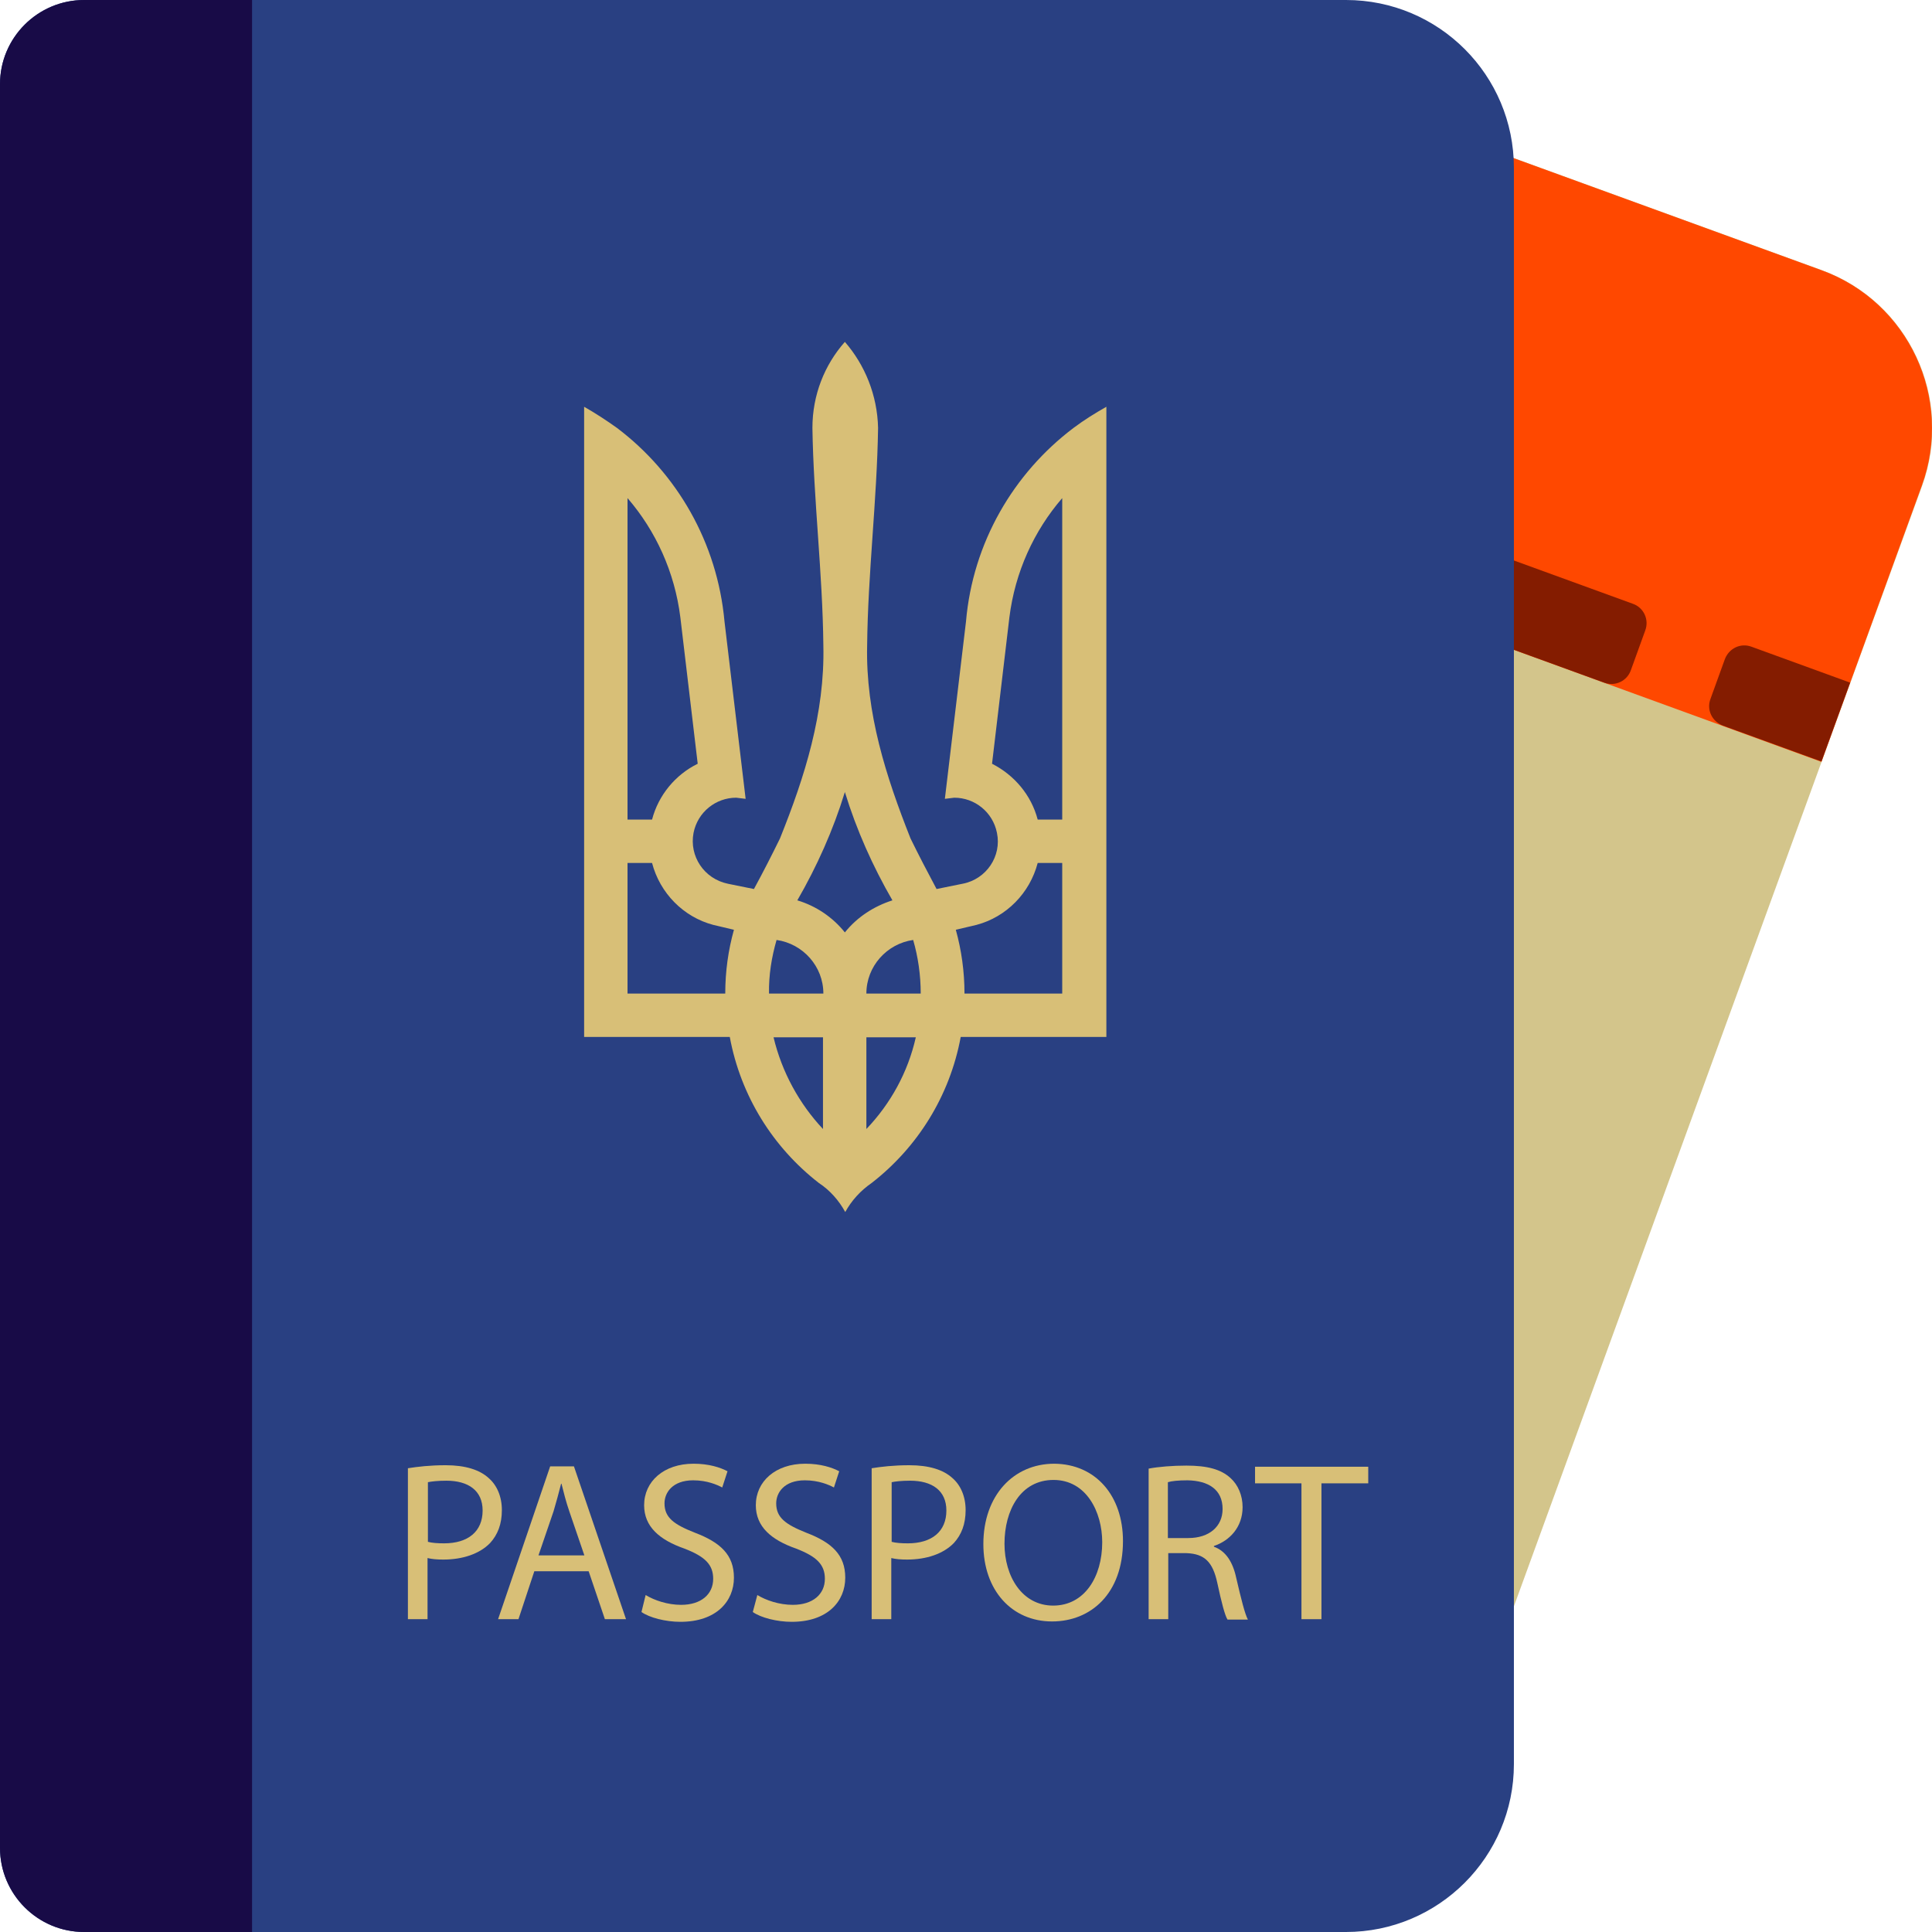 <?xml version="1.0" encoding="utf-8"?>
<!-- Generator: Adobe Illustrator 19.2.1, SVG Export Plug-In . SVG Version: 6.00 Build 0)  -->
<svg version="1.1" id="Layer_1" xmlns="http://www.w3.org/2000/svg" xmlns:xlink="http://www.w3.org/1999/xlink" x="0px" y="0px"
	 viewBox="0 0 512 512" style="enable-background:new 0 0 512 512;" xml:space="preserve">
<style type="text/css">
	.st0{fill:#D3C58B;}
	.st1{fill:#FF4800;}
	.st2{fill:#841C00;}
	.st3{fill:#294082;}
	.st4{fill:#180B47;}
	.st5{fill:#D8BF77;}
</style>
<path class="st0" d="M330.4,489.9l-136-49.5c-23.1-8.4-35-34-26.6-57.1L289.7,48.7c8.4-23.1,34-35,57.1-26.6l136,49.5
	c23.1,8.4,35,34,26.6,57.1L387.5,463.3C379.1,486.4,353.5,498.3,330.4,489.9z"/>
<path class="st1" d="M263,121.9l26.6-73.2c8.4-23.1,34-35,57.1-26.6l136,49.5c23.1,8.4,35,34,26.6,57.1l-26.6,73.2L263,121.9z"/>
<path class="st2" d="M490.3,180.9l-7.6,20.9l-26.1-9.5c-2.9-1.1-4.4-4.2-3.3-7.1l3.8-10.5c1.1-2.9,4.2-4.4,7.1-3.3L490.3,180.9z
	 M432.7,160l-162.1-59l-7.6,20.9l162.1,59c2.9,1.1,6.1-0.4,7.1-3.3l3.8-10.5C437.1,164.2,435.6,161,432.7,160z"/>
<path class="st3" d="M356.7,512H22.3C10,512,0,502,0,489.7V22.3C0,10,10,0,22.3,0h334.4c24.6,0,44.5,19.9,44.5,44.5v423
	C401.2,492.1,381.2,512,356.7,512z"/>
<path class="st4" d="M66.8,512H22.3C10,512,0,502,0,489.7V22.3C0,10,10,0,22.3,0h44.5V512z"/>
<g id="Layer_x0020_1">
	<path id="path10" class="st5" d="M223.9,90.6c-5.4,6.1-8.6,14.1-8.6,22.8c0.3,19.2,2.7,38.4,2.9,57.7c0.4,17.9-4.9,34.7-11.5,51.1
		c-2.2,4.5-4.5,9-6.9,13.4l-6.9-1.4c-6.3-1.3-10.3-7.3-9.1-13.5c1.1-5.5,5.9-9.3,11.3-9.3l2.5,0.3l-5.6-47
		c-1.9-20.9-12.6-39.3-28.5-51.3c-2.8-2-5.7-3.9-8.7-5.6v167h38.6c2.9,15.7,11.5,29.3,23.6,38.7c2.9,1.9,5.3,4.6,7,7.7
		c1.7-3.1,4.1-5.7,7-7.7c12.1-9.4,20.7-23,23.6-38.7h38.6v-167c-3,1.7-5.9,3.5-8.7,5.6c-15.9,12-26.7,30.4-28.5,51.3l-5.6,47
		l2.5-0.3c5.4,0,10.2,3.8,11.3,9.3c1.3,6.2-2.8,12.3-9.1,13.5l-6.9,1.4c-2.4-4.5-4.7-8.9-6.9-13.4c-6.5-16.4-11.9-33.2-11.5-51.1
		c0.2-19.2,2.6-38.4,2.9-57.7C232.5,104.7,229.2,96.7,223.9,90.6L223.9,90.6z M166.3,132c7.5,8.7,12.5,19.6,14,31.6l4.6,38.8
		c-5.9,2.9-10.4,8.3-12.1,14.8h-6.5V132L166.3,132z M281.5,132v85.2H275c-1.7-6.5-6.2-11.8-12.1-14.8l4.6-38.8
		C269,151.6,274,140.7,281.5,132L281.5,132z M223.9,209.9c3.1,10.1,7.4,19.7,12.6,28.7c-5,1.6-9.4,4.5-12.6,8.5
		c-3.2-4-7.6-7-12.6-8.5C216.5,229.6,220.8,220,223.9,209.9z M166.3,228.7h6.5c2.1,8,8.3,14.3,16.2,16.4l5.5,1.3
		c-1.5,5.4-2.3,11-2.3,16.9h-25.9L166.3,228.7L166.3,228.7z M275,228.7h6.5v34.6h-25.9c0-5.8-0.8-11.5-2.3-16.9l5.5-1.3
		C266.7,243,272.9,236.7,275,228.7L275,228.7z M205.8,249.1c7,1,12.4,7,12.4,14.2h-14.4C203.7,258.4,204.5,253.6,205.8,249.1z
		 M242,249.1c1.3,4.5,2,9.3,2,14.2h-14.4C229.6,256.1,235,250.1,242,249.1L242,249.1z M205,274.9h13.1v24.3
		C211.8,292.5,207.2,284.1,205,274.9z M229.6,274.9h13.1c-2.1,9.3-6.7,17.6-13.1,24.3V274.9z"/>
</g>
<g>
	<path class="st5" d="M108.1,389.1c2.5-0.4,5.8-0.8,10-0.8c5.2,0,9,1.2,11.4,3.4c2.2,1.9,3.5,4.9,3.5,8.5c0,3.7-1.1,6.5-3.1,8.7
		c-2.8,2.9-7.3,4.4-12.4,4.4c-1.6,0-3-0.1-4.2-0.4v16.2h-5.2V389.1z M113.4,408.6c1.1,0.3,2.6,0.4,4.3,0.4c6.3,0,10.2-3.1,10.2-8.7
		c0-5.3-3.8-7.9-9.6-7.9c-2.3,0-4,0.2-4.9,0.4V408.6z"/>
	<path class="st5" d="M141.6,416.4l-4.2,12.7H132l13.8-40.5h6.3l13.8,40.5h-5.6l-4.3-12.7H141.6z M154.9,412.3l-4-11.7
		c-0.9-2.6-1.5-5-2.1-7.4h-0.1c-0.6,2.4-1.3,4.9-2,7.3l-4,11.7H154.9z"/>
	<path class="st5" d="M171.1,422.7c2.3,1.4,5.8,2.6,9.4,2.6c5.3,0,8.5-2.8,8.5-6.9c0-3.8-2.2-5.9-7.6-8c-6.6-2.3-10.7-5.8-10.7-11.5
		c0-6.3,5.2-11,13.1-11c4.1,0,7.1,1,9,2l-1.4,4.3c-1.3-0.7-4-1.9-7.7-1.9c-5.5,0-7.6,3.3-7.6,6.1c0,3.8,2.5,5.6,8.1,7.8
		c6.8,2.6,10.3,5.9,10.3,11.9c0,6.2-4.6,11.7-14.2,11.7c-3.9,0-8.2-1.1-10.3-2.6L171.1,422.7z"/>
	<path class="st5" d="M200.7,422.7c2.3,1.4,5.8,2.6,9.4,2.6c5.3,0,8.5-2.8,8.5-6.9c0-3.8-2.2-5.9-7.6-8c-6.6-2.3-10.7-5.8-10.7-11.5
		c0-6.3,5.2-11,13.1-11c4.1,0,7.1,1,9,2l-1.4,4.3c-1.3-0.7-4-1.9-7.7-1.9c-5.5,0-7.6,3.3-7.6,6.1c0,3.8,2.5,5.6,8,7.8
		c6.8,2.6,10.3,5.9,10.3,11.9c0,6.2-4.6,11.7-14.2,11.7c-3.9,0-8.2-1.1-10.3-2.6L200.7,422.7z"/>
	<path class="st5" d="M231,389.1c2.5-0.4,5.8-0.8,10-0.8c5.2,0,9,1.2,11.4,3.4c2.2,1.9,3.5,4.9,3.5,8.5c0,3.7-1.1,6.5-3.1,8.7
		c-2.8,2.9-7.3,4.4-12.4,4.4c-1.6,0-3-0.1-4.2-0.4v16.2H231V389.1z M236.3,408.6c1.1,0.3,2.6,0.4,4.3,0.4c6.3,0,10.2-3.1,10.2-8.7
		c0-5.3-3.8-7.9-9.6-7.9c-2.3,0-4,0.2-4.9,0.4V408.6z"/>
	<path class="st5" d="M297.6,408.4c0,13.9-8.5,21.3-18.8,21.3c-10.7,0-18.2-8.3-18.2-20.5c0-12.9,8-21.3,18.8-21.3
		C290.4,388,297.6,396.4,297.6,408.4z M266.2,409.1c0,8.7,4.7,16.4,12.9,16.4c8.3,0,13-7.6,13-16.8c0-8-4.2-16.5-12.9-16.5
		C270.5,392.2,266.2,400.2,266.2,409.1z"/>
	<path class="st5" d="M304.4,389.2c2.6-0.5,6.4-0.8,10-0.8c5.6,0,9.2,1,11.7,3.3c2,1.8,3.2,4.6,3.2,7.7c0,5.3-3.4,8.9-7.6,10.3v0.2
		c3.1,1.1,5,4,5.9,8.2c1.3,5.6,2.3,9.6,3.1,11.1h-5.4c-0.7-1.1-1.6-4.6-2.7-9.7c-1.2-5.6-3.4-7.7-8.1-7.9h-4.9v17.5h-5.2V389.2z
		 M309.6,407.6h5.3c5.6,0,9.1-3.1,9.1-7.7c0-5.2-3.8-7.5-9.3-7.6c-2.5,0-4.3,0.2-5.2,0.5V407.6z"/>
	<path class="st5" d="M344.9,393.1h-12.3v-4.4h30v4.4h-12.4v36h-5.3V393.1z"/>
</g>
</svg>
